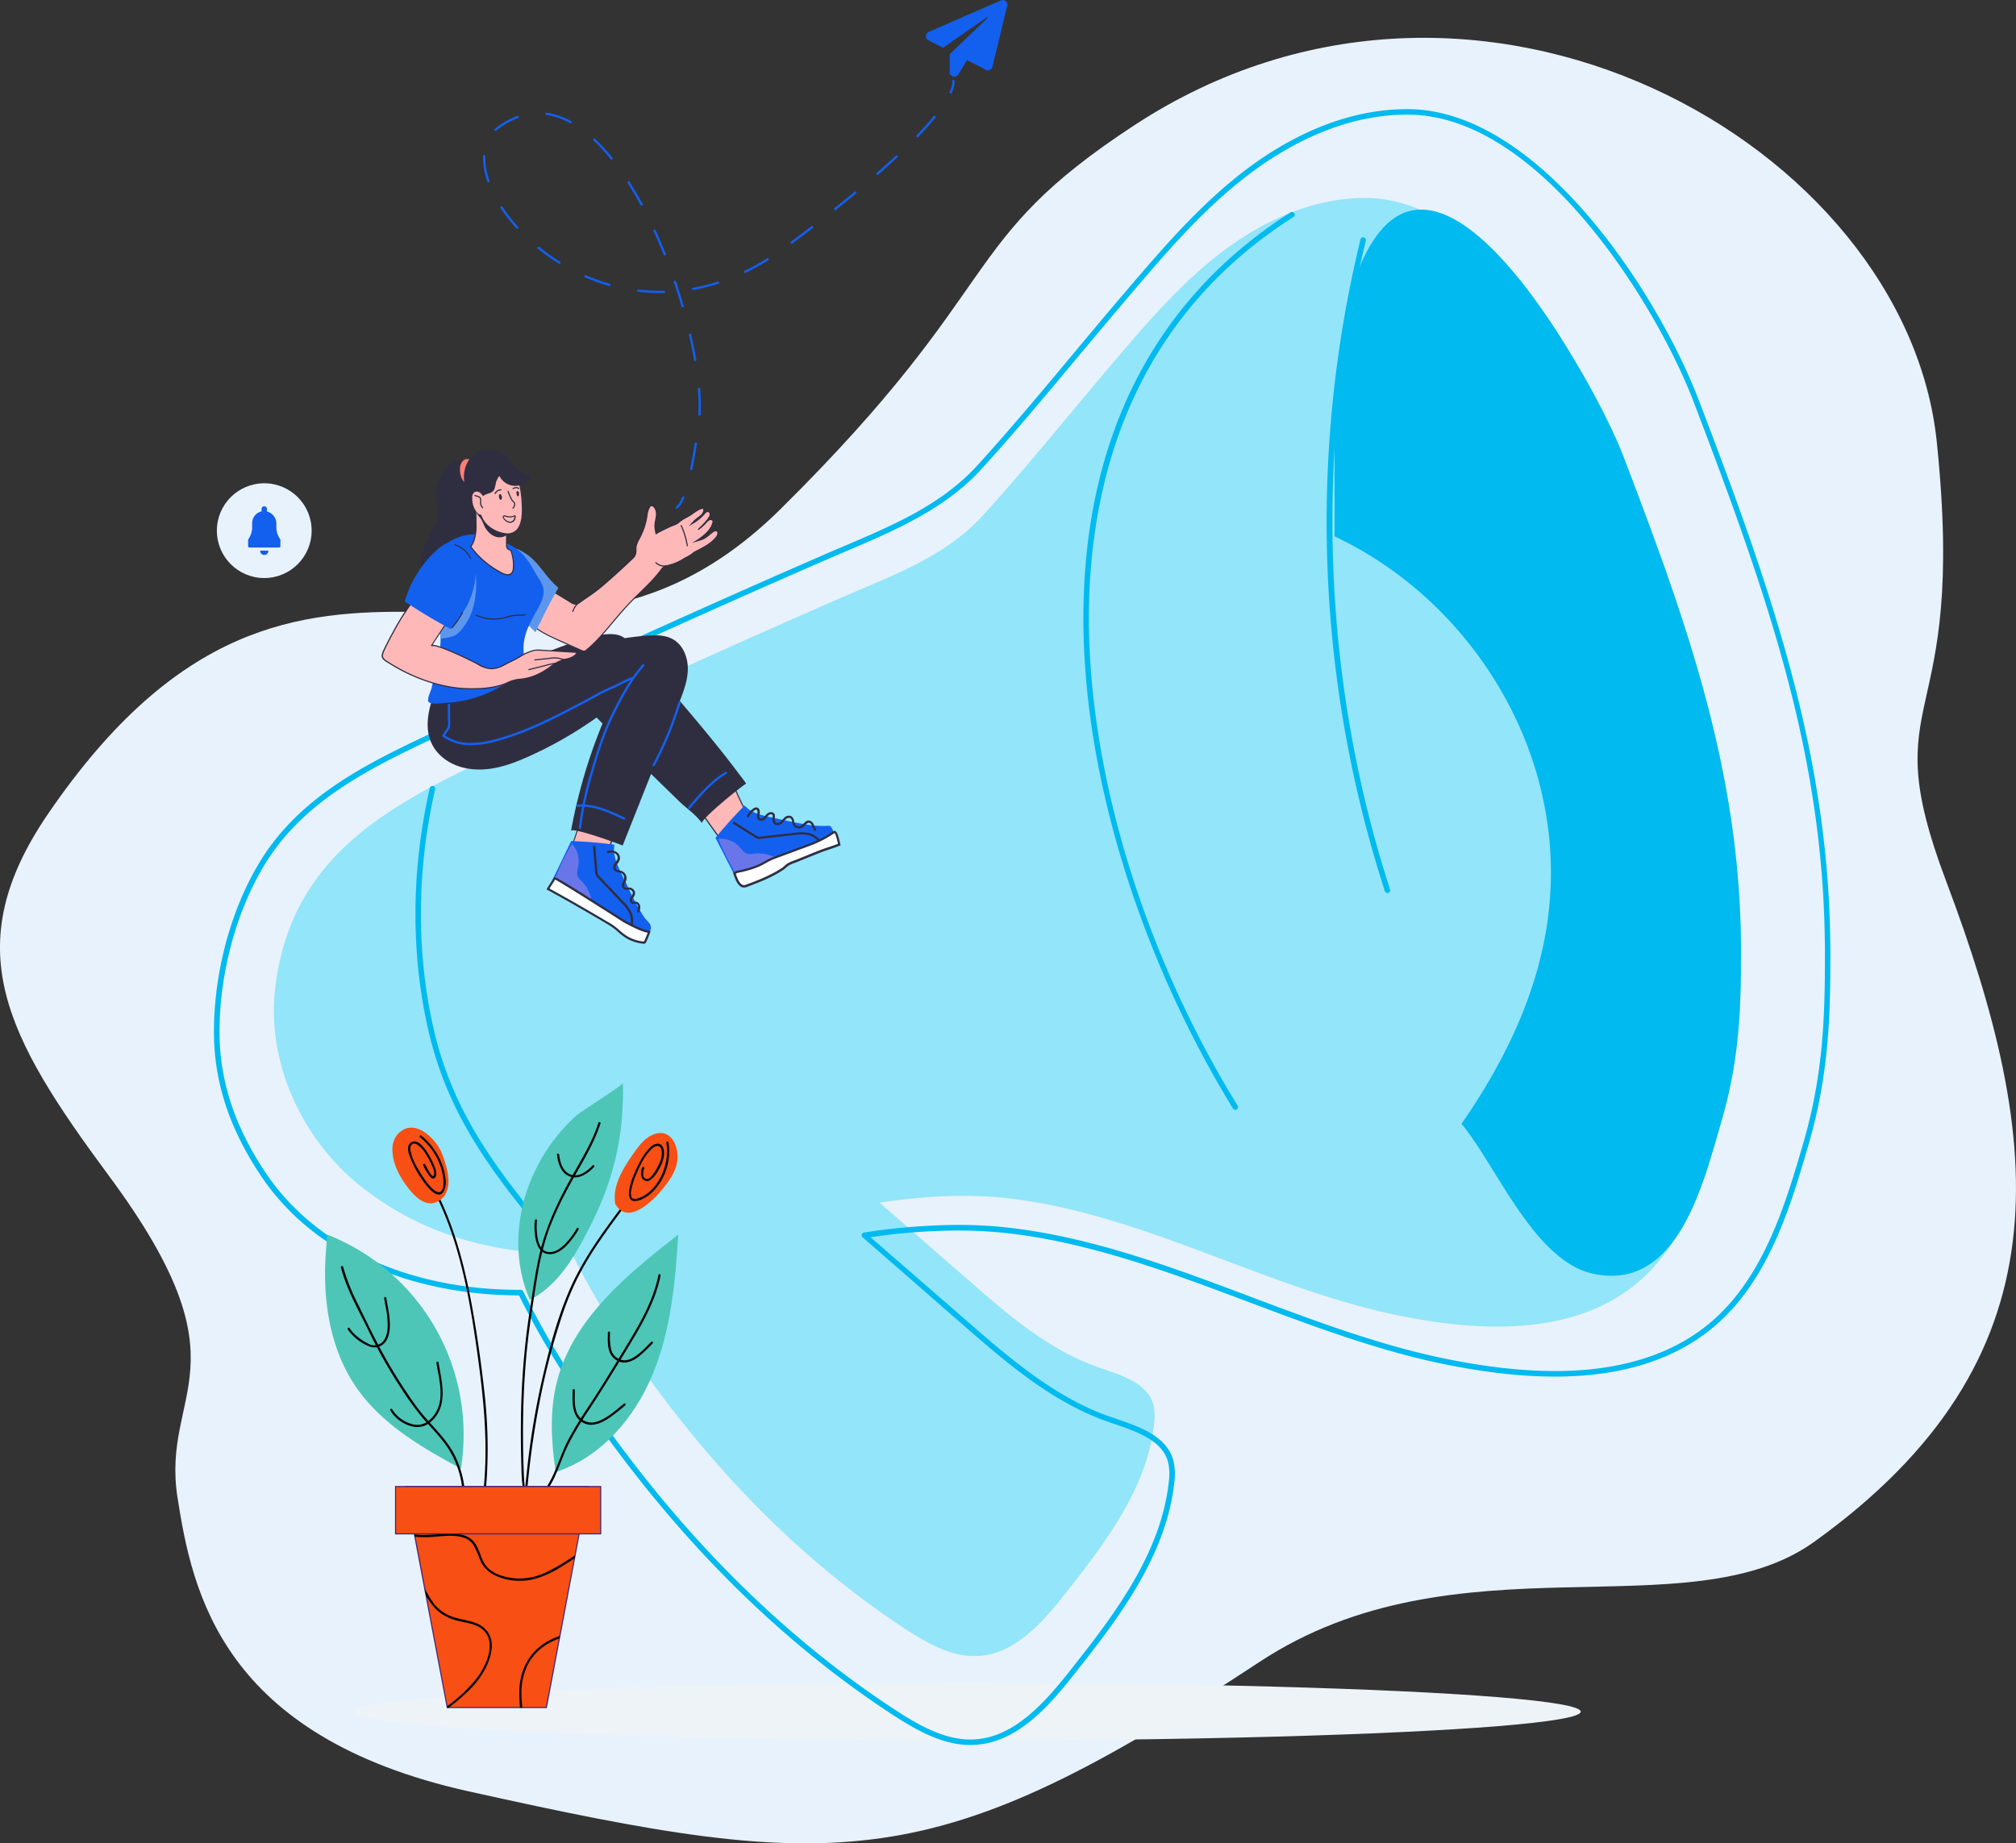 <svg id="Layer_1" data-name="Layer 1" xmlns="http://www.w3.org/2000/svg" viewBox="0 0 872.09 797.58"><rect x="0" y="0" width="872.09" height="797.58" fill="#333333" stroke="none"/><defs><style>.cls-1{fill:#e8f2fc;}.cls-2{fill:#edf3f7;}.cls-3{fill:#93e5f9;}.cls-4{fill:#01baef;}.cls-5{fill:#ffb8b8;}.cls-6{fill:#2f2e41;}.cls-7{fill:#5d97ed;}.cls-8{fill:#1360ef;}.cls-9{fill:#fd7e75;}.cls-10{fill:#6976e9;}.cls-11{fill:#fff;}.cls-12{fill:#4dc6b8;}.cls-13{fill:#000103;}.cls-14{fill:#f84f14;}.cls-15{fill:#39257a;}.cls-16{fill:#135fee;}.cls-17,.cls-18{fill:none;stroke:#135fee;stroke-miterlimit:10;}.cls-18{stroke-dasharray:11.9 11.9;}</style></defs><path class="cls-1" d="M184.73,814.94c-7.35-46.84,32-56-29.62-139.25-45.07-60.88-65.68-99.2-26.38-156.75,112-164,208.79-24.88,317-132,99-98,75-115,153-166,148.14-96.86,333.67,8.6,347,137s-27.66,106.05,4,190c43,114,53,207-57,286-54.76,39.33-155-4-240,52-140.76,92.74-181,91.77-342,56C203.8,918.19,191.12,855.66,184.73,814.94Z" transform="translate(-107.92 -166.83)"/><ellipse class="cls-2" cx="418.31" cy="740.61" rx="265.5" ry="12.5"/><path class="cls-3" d="M810.08,364.09C795,324.56,749.41,252.92,699,252.49c-22.48-.19-44.14,9.52-62.08,23.06s-32.68,30.81-47.26,47.92c-18.84,22.11-37.09,45-56.63,66.45-16,17.62-38.59,25.69-60.55,35.25q-71.12,31-141.27,64.11C281.51,512.74,234.26,533.51,227,594.15c-3.92,32.67,11.81,66.32,37.75,86.57,27.38,21.38,58.53,28.75,90.7,28.68a313.07,313.07,0,0,0,21.55,37c32.69,49.15,73.64,93.37,123.09,125.6,9.42,6.15,19.92,12,31.15,11.35,15.92-1,27.74-14.59,37.62-27.12,17.31-22,35.31-45.52,38.31-73.33a22.53,22.53,0,0,0-.27-8.15c-2.58-9.77-14.38-13-23.92-16.35C561.69,751,544.15,735.85,527.17,721L488.39,687.2c18.68-2.79,37.42-4,56.2-1.81,58.49,6.84,111.73,39.35,169.56,50.88,35,7,75.2,8.51,102.4-14.64,20.22-17.21,28.61-44.2,36.05-69.68,6.94-23.8,8.43-44.7,8.43-69.53C861.76,502.92,837.88,436.85,810.08,364.09Z" transform="translate(-107.92 -166.83)"/><path class="cls-4" d="M527.72,921.86c-11.94,0-23.12-6.22-33.44-12.94-51.94-33.85-98.36-81.22-138-140.78a351.19,351.19,0,0,1-23.86-40.83c-22.41,0-44-4.23-62.43-12.08-21.09-9-37.7-22.42-49.37-39.91-13.42-20.11-20-40.13-20.15-61.2-.18-26.4,7.47-54.58,20.47-75.38,17.88-28.62,48.16-42.78,77.44-56.48l7.14-3.35c52.05-24.59,105.2-48.71,158-71.7,3.06-1.34,6.18-2.66,9.2-3.95,21.91-9.32,42.6-18.13,58.1-35.17,14.54-16,28.66-32.94,42.33-49.33,6.84-8.21,13.92-16.7,21-24.95,16.11-18.91,32.77-38.46,53-53.76,15.73-11.87,40.54-26,69.4-26h.75c31.76.28,59.85,25.39,77.83,46.42,23,26.92,39.64,58.53,47.51,79.14,15.37,40.21,30,79.61,40.49,119.36,11.68,44.37,16.94,84.15,16.56,125.2,0,27.37-1.61,51.13-9.47,78.07-7.59,26-17,58.38-40.67,78.49-17,14.42-40.15,21.73-69,21.73h0c-14.1,0-29.33-1.67-46.55-5.1-29.25-5.83-57.86-16.6-85.53-27-33.53-12.62-68.21-25.68-104-29.86a194.22,194.22,0,0,0-22.3-1.25,266.24,266.24,0,0,0-37.68,2.9L526,738.23c17.86,15.58,38.1,33.24,62,41.55l2.54.87c10.38,3.54,22.14,7.55,25,18.23a26.09,26.09,0,0,1,.34,9.54c-3.5,32.39-25.45,60.23-43.09,82.6-11.27,14.3-24.82,29.64-42.93,30.77C529.13,921.84,528.42,921.86,527.72,921.86ZM333.2,724.93a1.2,1.2,0,0,1,1.07.67,344.55,344.55,0,0,0,24,41.22c39.43,59.29,85.62,106.43,137.29,140.11,10,6.52,20.82,12.56,32.14,12.56.65,0,1.32,0,2-.07,17.13-1.06,30.25-16,41.21-29.87,17.45-22.13,39.17-49.67,42.58-81.38a24,24,0,0,0-.26-8.69c-2.5-9.45-13.62-13.24-23.44-16.58l-2.55-.88c-24.36-8.46-44.78-26.28-62.8-42l-43.36-37.83a1.17,1.17,0,0,1-.36-1.22,1.2,1.2,0,0,1,1-.85,273.13,273.13,0,0,1,40.58-3.3,194.24,194.24,0,0,1,22.57,1.28c36.06,4.21,70.87,17.31,104.54,30C677,738.47,705.47,749.2,734.53,755c17.06,3.4,32.13,5.06,46.08,5.06,28.23,0,50.91-7.12,67.42-21.17,23.09-19.65,32.42-51.64,39.93-77.34,7.78-26.68,9.38-50.24,9.38-77.42.79-86-23.08-155.24-56.89-243.7-15.39-40.26-65.73-123.54-123.15-124h-.73c-28.2,0-52.53,13.9-68,25.56C628.55,257.08,612,276.54,596,295.35c-7,8.25-14.11,16.73-21,24.93-13.68,16.41-27.82,33.37-42.4,49.4-15.84,17.44-37.74,26.76-58.92,35.77-3,1.28-6.13,2.61-9.18,3.94-52.78,23-105.91,47.09-157.94,71.67l-7.15,3.35C270.45,498,240.49,512,223,540c-12.77,20.44-20.28,48.14-20.11,74.11.14,20.59,6.61,40.18,19.76,59.89,21.59,32.37,61.76,50.93,110.2,50.93Z" transform="translate(-107.92 -166.83)"/><path class="cls-4" d="M791.19,716a29.43,29.43,0,0,0,5.82,1.93c36.83,8.06,47.84-39.44,55.59-66,6.94-23.8,8.43-44.7,8.43-69.53.73-79.5-23.15-145.57-50.95-218.33-10-26.11-71-141.33-105.93-96.16-22.59,29.19-18.39,95.67-18.93,131,45.37,21.3,79.76,64.62,90.21,113.63,11.09,52-6.07,98.41-35.27,140.54C754.36,670.34,769.1,706.12,791.19,716Z" transform="translate(-107.92 -166.83)"/><path class="cls-4" d="M708.11,553.21a1.19,1.19,0,0,1-1.13-.82,518.52,518.52,0,0,1-10.53-282,1.19,1.19,0,0,1,2.31.57c-22.4,91.47-18.67,191.16,10.48,280.7a1.19,1.19,0,0,1-1.13,1.56Z" transform="translate(-107.92 -166.83)"/><path class="cls-4" d="M642.29,647.05a1.18,1.18,0,0,1-1-.56,465.68,465.68,0,0,1-44.59-96.25c-12.27-37.17-19-73.38-20-107.62-1.08-38.28,5.14-72.83,18.51-102.68,15-33.4,38.8-60.71,70.89-81.18a1.19,1.19,0,1,1,1.28,2c-75.86,48.39-89.9,125.57-88.31,181.79C581,508,604.35,581.87,643.3,645.24a1.19,1.19,0,0,1-.39,1.64A1.16,1.16,0,0,1,642.29,647.05Z" transform="translate(-107.92 -166.83)"/><path class="cls-4" d="M344.91,702.75a1.19,1.19,0,0,1-.92-.44c-21.6-26.46-42-51.46-50.77-89.66-7.64-33.31-7.43-69.53.61-104.76a1.19,1.19,0,1,1,2.31.53c-8,34.88-8.17,70.74-.61,103.7,8.64,37.66,28.88,62.45,50.3,88.69a1.19,1.19,0,0,1-.92,1.94Z" transform="translate(-107.92 -166.83)"/><path class="cls-5" d="M410.32,505.67c-1.64,2-2.66,4.33-2.37,6.47a10.74,10.74,0,0,0,2.14,4.43q6.5,9.36,13.28,18.5a1.82,1.82,0,0,0,3,.61,65.44,65.44,0,0,0,8.3-6,4.18,4.18,0,0,0,1.08-1.47c.4-1.19-.35-2.43-1-3.48a95,95,0,0,1-7.86-14.43c-1.62-3.68-3.59-8-7.53-8.81C416.34,500.86,412.68,502.86,410.32,505.67Z" transform="translate(-107.92 -166.83)"/><path class="cls-6" d="M425,536.49h-.16a2.66,2.66,0,0,1-1.69-1.27c-4.5-6.07-9-12.3-13.28-18.5a11,11,0,0,1-2.18-4.54,8.94,8.94,0,0,1,2.43-6.65c2.23-2.67,5.39-4.39,8.06-4.39a5.88,5.88,0,0,1,1.2.12c4.15.87,6.2,5.54,7.7,9a96.37,96.37,0,0,0,7.84,14.39c.74,1.12,1.5,2.41,1.07,3.68a4.34,4.34,0,0,1-1.13,1.57,55.16,55.16,0,0,1-7.15,5.25l-1.2.78A2.8,2.8,0,0,1,425,536.49Zm-6.82-34.88c-2.53,0-5.54,1.66-7.69,4.22-1.73,2.07-2.58,4.35-2.31,6.27a10.38,10.38,0,0,0,2.09,4.34c4.31,6.19,8.77,12.41,13.27,18.48.38.51.8,1,1.35,1.08a2.18,2.18,0,0,0,1.35-.53l1.2-.78a55.45,55.45,0,0,0,7.08-5.19,3.88,3.88,0,0,0,1-1.37c.36-1.06-.3-2.2-1-3.26a97.47,97.47,0,0,1-7.89-14.47c-1.45-3.32-3.44-7.86-7.35-8.68A5.62,5.62,0,0,0,418.2,501.61Z" transform="translate(-107.92 -166.83)"/><path class="cls-5" d="M382.92,508.21a2.81,2.81,0,0,0-1.73-1.51,15.5,15.5,0,0,0-16.87,3.55c-3.59,3.8-4.95,9.13-6.18,14.21-1.29,5.31-5.81,12.86-.21,16.6a22.67,22.67,0,0,0,6,2.5A6.65,6.65,0,0,0,367,544a4.46,4.46,0,0,0,3-2.71,15.81,15.81,0,0,0,1-4.1A47.08,47.08,0,0,1,376.12,522c2.31-4.23,5.33-7.52,6.68-12.23A2.81,2.81,0,0,0,382.92,508.21Z" transform="translate(-107.92 -166.83)"/><path class="cls-6" d="M366.31,544.28h0a8.74,8.74,0,0,1-2.47-.49,23,23,0,0,1-6-2.53c-4.52-3-2.68-8.4-1.05-13.14.46-1.32.88-2.57,1.16-3.72,1.12-4.62,2.51-10.37,6.24-14.32a15.84,15.84,0,0,1,11.34-4.75,14.82,14.82,0,0,1,5.8,1.15,2.42,2.42,0,0,1,1.76,3.39,29.92,29.92,0,0,1-4.21,8.21c-.85,1.3-1.72,2.64-2.5,4.07a46.75,46.75,0,0,0-5.13,15.06l-.08.52a14.46,14.46,0,0,1-.89,3.64,4.7,4.7,0,0,1-3.2,2.85A4.2,4.2,0,0,1,366.31,544.28Zm9.17-38.46a15.32,15.32,0,0,0-11,4.59c-3.64,3.86-5,9.3-6.12,14.11-.29,1.17-.72,2.43-1.18,3.76-1.57,4.57-3.35,9.76.86,12.57a21.9,21.9,0,0,0,5.93,2.47,8.11,8.11,0,0,0,2.32.47h0a3.22,3.22,0,0,0,.63,0,4.19,4.19,0,0,0,2.84-2.57,13.46,13.46,0,0,0,.86-3.51l.08-.52a47.08,47.08,0,0,1,5.19-15.23c.78-1.44,1.66-2.79,2.51-4.09a29.85,29.85,0,0,0,4.15-8.08,2.72,2.72,0,0,0,.12-1.46,2.61,2.61,0,0,0-1.6-1.35A14.25,14.25,0,0,0,375.48,505.82Z" transform="translate(-107.92 -166.83)"/><path class="cls-6" d="M430.68,505.92c-1.05-1.66-2.34-3.22-3.53-4.8-8-10.69-16.53-20.85-25.15-31,1.73-4.38,3.36-8.88,3.46-13.58.11-5.08-1.95-10.53-6.36-13.06-3.42-2-7.62-1.9-11.56-1.6-3.15.24-6.28.61-9.41,1.07a12.14,12.14,0,0,0-1-.65c-5.63-3.11-17.3,1.17-23,3.11-6.26,2.13-12.33,4.85-18.65,6.82-4.93,1.54-10,4.24-15,5a104,104,0,0,1-18.32.95,3.65,3.65,0,0,0-2.27.41,3.51,3.51,0,0,0-1,1.4c-5.6,11.18-10.7,26.5,1.63,35.43,5.17,3.74,11.9,4.86,18.25,4.19s12.41-3,18.23-5.64a172.25,172.25,0,0,0,29-16.67s1,1,2.56,2.59q-2.22,5.41-4.18,10.92a234,234,0,0,0-9.46,35.57c.33-1.83,20.59,5.48,22.35,6.31l12.3-31c3.94,3.87,7.91,7.72,11.86,11.58,3.5,3.42,7.29,5.76,10.19,9.76C410.57,521.74,428.42,507.11,430.68,505.92Z" transform="translate(-107.92 -166.83)"/><path class="cls-5" d="M418.26,396.73a1.18,1.18,0,0,0-1.57-.1c-1.45.93-2.62,2.28-4.15,3.08a12.91,12.91,0,0,1-2.41.89l-1.15.34c.55-.34,1-.63,1.22-.79,2.16-1.5,4.84-3.73,5.81-6.27.24-.62.73-1.68,0-2.17l-.06,0a1.46,1.46,0,0,0-1.44.07,4.82,4.82,0,0,0-1.15,1.06,19.87,19.87,0,0,1-3.46,3.08,41.42,41.42,0,0,0,3.58-3.68,10.23,10.23,0,0,0,1.14-1.5,2.51,2.51,0,0,0,.45-1.9,1.09,1.09,0,0,0-1.72-.53,3.76,3.76,0,0,0-.84.85,18.94,18.94,0,0,1-5.43,4.28c.46-.5.92-1,1.4-1.48,1.42-1.4,3.56-2.15,3.91-4.3.44-2.74-4.94,1.38-5.2,1.56-1.64,1.16-3.62,1.9-5.18,3.18a6.8,6.8,0,0,1-2.13,1.38,26.76,26.76,0,0,0-3,1.22c-.55.29-5.23,2.39-5.16,2.87a23.61,23.61,0,0,1-.47-3.62c0-1.49.49-2.94.62-4.42a4.44,4.44,0,0,0-1.39-4,1.1,1.1,0,0,0-1-.24,1.16,1.16,0,0,0-.51.47,10.82,10.82,0,0,0-1.26,4.4,29.43,29.43,0,0,1-3,8.88,16.26,16.26,0,0,0-1.55,3.43c-.36,1.43.12,3.05-.57,4.41a4.47,4.47,0,0,1-1,1.16c-4.32,4.14-8.76,8.18-13.31,12.07-2.95,2.54-6.25,4.63-9.44,6.89a3.75,3.75,0,0,1-2,.88,3.82,3.82,0,0,1-1.92-.71l-8.83-5.31a.81.81,0,0,0-.61-.17.86.86,0,0,0-.42.38q-4,6-8.09,12.07a1.56,1.56,0,0,0-.38,1.15,1.52,1.52,0,0,0,.42.62c3.51,3.66,8.26,5.81,12.89,7.88l9.55,4.26a2.08,2.08,0,0,0,1.3.27,2.12,2.12,0,0,0,.75-.44c5.54-4.48,10-10.53,14.66-15.87,1.12-1.28,2.24-2.56,3.41-3.81,3.09-3.3,6.46-6.33,9.59-9.6a57.89,57.89,0,0,0,4.42-5.1c.71-.94,1-1.52,2.16-1.92s2.13-.55,3.17-.91a22.34,22.34,0,0,0,4.45-2.1,42,42,0,0,0,4.18-2.5,2.19,2.19,0,0,0,.44-.42l2.5-1.32c2.65-1.39,5.35-2.87,7.21-5.27a3.12,3.12,0,0,0,.77-1.64A1.28,1.28,0,0,0,418.26,396.73Z" transform="translate(-107.92 -166.83)"/><path class="cls-6" d="M360.54,448.82a2.9,2.9,0,0,1-1.13-.31l-9.55-4.27c-4.39-2-9.37-4.19-13-7.93a1.62,1.62,0,0,1-.47-.73,1.75,1.75,0,0,1,.41-1.35l8.09-12.06a1,1,0,0,1,.56-.48,1.08,1.08,0,0,1,.8.19l8.82,5.31a3.77,3.77,0,0,0,1.78.68,3.57,3.57,0,0,0,1.9-.84c.84-.6,1.7-1.19,2.55-1.78a81.92,81.92,0,0,0,6.88-5.09c4.4-3.78,8.87-7.84,13.29-12.07a4.4,4.4,0,0,0,.92-1.09,5.34,5.34,0,0,0,.39-2.44,7.76,7.76,0,0,1,.17-1.92,12.93,12.93,0,0,1,1.26-2.9l.31-.58a29.51,29.51,0,0,0,2.94-8.81l.09-.57a9.41,9.41,0,0,1,1.21-3.92,1.44,1.44,0,0,1,.62-.57,1,1,0,0,1,.36-.07,1.69,1.69,0,0,1,.91.34c1.58,1.16,1.56,3.36,1.49,4.25-.06.65-.19,1.29-.3,1.92a13.82,13.82,0,0,0-.33,2.48,13.32,13.32,0,0,0,.29,2.51c0,.19.07.38.1.56a32.63,32.63,0,0,1,4.25-2.23c.31-.15.54-.25.64-.31a21.48,21.48,0,0,1,2.34-1l.67-.25a5.74,5.74,0,0,0,1.86-1.18l.2-.16a18.08,18.08,0,0,1,2.92-1.83,21.77,21.77,0,0,0,2.28-1.36l.09-.06c1.53-1.13,3.58-2.48,4.67-2.48a.83.83,0,0,1,.65.26,1.16,1.16,0,0,1,.17,1c-.26,1.6-1.44,2.46-2.58,3.3a14.1,14.1,0,0,0-1.4,1.13l-.17.18a16.39,16.39,0,0,0,3.84-3.31l.07-.08a3.94,3.94,0,0,1,.82-.81,1.5,1.5,0,0,1,.85-.27,1.3,1.3,0,0,1,1.24.92,2.61,2.61,0,0,1-.47,2.1,6.19,6.19,0,0,1-.51.75l.07,0a1.72,1.72,0,0,1,1.68-.07l.08.05c.79.56.36,1.65.11,2.3l-.06.16c-.78,2-2.71,4.15-5.74,6.27a12.19,12.19,0,0,0,1.93-.74,13.91,13.91,0,0,0,2.3-1.67,16.7,16.7,0,0,1,1.83-1.4,1.43,1.43,0,0,1,1.88.14,1.47,1.47,0,0,1,.32,1.09,3.32,3.32,0,0,1-.81,1.78c-1.84,2.36-4.39,3.81-7.29,5.34l-2.46,1.29a3.3,3.3,0,0,1-.45.42,18.39,18.39,0,0,1-2.69,1.66c-.5.28-1,.56-1.51.86a22.82,22.82,0,0,1-4.5,2.12c-.51.18-1,.31-1.55.44s-1.09.28-1.62.47a3.44,3.44,0,0,0-1.8,1.51l-.24.32A55.85,55.85,0,0,1,389.4,419c-1.45,1.52-3,3-4.46,4.45-1.71,1.66-3.48,3.38-5.13,5.15-1.17,1.24-2.31,2.54-3.41,3.8s-2.4,2.81-3.56,4.2c-3.44,4.1-7,8.35-11.13,11.7a2.2,2.2,0,0,1-.85.49A1.66,1.66,0,0,1,360.54,448.82Zm-14.88-26.67h-.05c-.1,0-.2.15-.28.28l-8.1,12.06a1.38,1.38,0,0,0-.34,1,1.27,1.27,0,0,0,.35.51c3.53,3.68,8.47,5.88,12.82,7.82l9.55,4.27a1.93,1.93,0,0,0,1.14.25,1.66,1.66,0,0,0,.65-.39c4.11-3.32,7.65-7.55,11.06-11.64,1.17-1.39,2.37-2.83,3.57-4.2s2.25-2.56,3.42-3.81c1.66-1.78,3.43-3.5,5.15-5.17,1.47-1.44,3-2.92,4.45-4.43a59.31,59.31,0,0,0,4.4-5.09l.24-.32a3.85,3.85,0,0,1,2-1.68c.55-.19,1.11-.34,1.66-.48s1-.26,1.51-.43a21.56,21.56,0,0,0,4.4-2.07c.5-.31,1-.6,1.54-.87a19,19,0,0,0,2.62-1.62,2.77,2.77,0,0,0,.4-.38l.08-.07,2.5-1.31c2.85-1.5,5.36-2.93,7.13-5.21a2.92,2.92,0,0,0,.72-1.51,1,1,0,0,0-.21-.75,1,1,0,0,0-1.25,0,15.41,15.41,0,0,0-1.77,1.36,13.82,13.82,0,0,1-2.4,1.73,13.13,13.13,0,0,1-2.45.9l-.76.23-2.14.62,1.55-.95c.61-.37,1-.67,1.21-.78,3-2.1,5-4.17,5.72-6.15l.07-.17c.28-.73.5-1.41.06-1.72l-.05,0a1.22,1.22,0,0,0-1.19.07,4.26,4.26,0,0,0-1,.91l-.09.11a20.82,20.82,0,0,1-3.5,3.11l-.3-.38a41.67,41.67,0,0,0,3.56-3.66,9.69,9.69,0,0,0,1.11-1.46,2.19,2.19,0,0,0,.43-1.7.8.8,0,0,0-.78-.59,1.07,1.07,0,0,0-.58.18,3.73,3.73,0,0,0-.71.72l-.07.08a19.4,19.4,0,0,1-5.5,4.34l-1.38.79,1.15-1.24c.43-.47.88-1,1.34-1.41a13.36,13.36,0,0,1,1.45-1.18c1.11-.82,2.16-1.59,2.39-3a.77.77,0,0,0-.06-.57.36.36,0,0,0-.28-.09c-.74,0-2.34.87-4.38,2.38l-.09.07a24,24,0,0,1-2.34,1.39,18.53,18.53,0,0,0-2.84,1.78l-.2.16a6.45,6.45,0,0,1-2,1.26l-.67.25a19.11,19.11,0,0,0-2.29,1l-.65.31c-2.76,1.31-4.24,2.11-4.39,2.38a.54.54,0,0,0,0-.08l-.49.07c0-.35-.11-.7-.17-1.06a14.78,14.78,0,0,1-.3-2.6,14.47,14.47,0,0,1,.34-2.56c.11-.62.24-1.25.29-1.87.07-.81.09-2.81-1.29-3.81a.9.9,0,0,0-.8-.22,1.15,1.15,0,0,0-.4.39,9,9,0,0,0-1.13,3.72l-.09.58a29.52,29.52,0,0,1-3,8.95l-.31.59a12.12,12.12,0,0,0-1.22,2.79,7.07,7.07,0,0,0-.15,1.8,5.82,5.82,0,0,1-.45,2.66,4.75,4.75,0,0,1-1,1.23c-4.43,4.23-8.91,8.3-13.32,12.08a80.56,80.56,0,0,1-6.91,5.12c-.85.59-1.71,1.18-2.55,1.78a4,4,0,0,1-2.16.93h0a4.12,4.12,0,0,1-2-.75L346,422.3A.93.93,0,0,0,345.66,422.15Z" transform="translate(-107.92 -166.83)"/><path class="cls-7" d="M333,433.88a10.17,10.17,0,0,1-4-9.89l.69-20c0-.27,2.54.63,2.72.72a25.77,25.77,0,0,1,3.22,1.85,28,28,0,0,1,5.95,5.75c2.37,2.91,4.55,6,7.44,8.4a.75.75,0,0,1,.34.5.66.66,0,0,1-.12.33c-2.52,4.64-5.09,9.21-7.3,14-.22.48-2.49,4.73-2.28,4.94Z" transform="translate(-107.92 -166.83)"/><path class="cls-6" d="M290.4,414.83c-1.53-5.66.86-11.6,3.61-16.77,1.79-3.38,3.82-6.92,3.54-10.73-.16-2.16-1.06-4.22-1.25-6.38a13.6,13.6,0,0,1,1.44-6.84c1.43-3.13,3.69-6,6.83-7.42s7.24-.93,9.46,1.69a7.55,7.55,0,0,1,1.61,6.23c-.93,5.84-.05,11.59,0,17.46a42.41,42.41,0,0,1-1.7,12.1,13.94,13.94,0,0,1-3.14,6.08,16.63,16.63,0,0,1-3.83,2.64c-4.6,2.57-9.88,5.22-14.92,3.68a2.59,2.59,0,0,1-1-.53A2.56,2.56,0,0,1,290.4,414.83Z" transform="translate(-107.92 -166.83)"/><path class="cls-8" d="M336.53,438a23.41,23.41,0,0,0-2.16,8.73c0,3.44.63,7,.93,10.45-3.76,2-7.2,4.61-10.9,6.75a52.93,52.93,0,0,1-15.19,5.88,53.48,53.48,0,0,1-8.45,1.15c-1.43.08-6.55.85-7.47-.48-.78-1.13,1-4.57,1.26-5.76q1.14-4.61,2.18-9.24c1.31-5.8,2.31-10.49,1.49-16.36s-1.68-12-2.51-18a34.49,34.49,0,0,1-.41-10.13c1.39-8.74,12.25-14,20.47-12.81a37.22,37.22,0,0,1,15,5.77c4.84,3.12,7.09,8.15,10.1,13a14.31,14.31,0,0,1,2,4.05c.85,3.49-1,7-2.79,10.14A67.44,67.44,0,0,0,336.53,438Z" transform="translate(-107.92 -166.83)"/><path class="cls-7" d="M313.83,417.05c0-.15,0-.29,0-.44a12.44,12.44,0,0,0-.54-3.39,4.75,4.75,0,0,0-2.09-2.64c-1.39-.76-2.92-.13-4.29.36a14.21,14.21,0,0,0-4.38,2.49,47.56,47.56,0,0,0-6.87,7.31c0,.16.05.31.07.46q1.25,9,2.51,18c.14,1-.07,2.5.28,3.4s.75.46,1.57.34a15.66,15.66,0,0,0,4.57-1.15,10.83,10.83,0,0,0,3.43-3.21,25.28,25.28,0,0,0,4.47-8.78A39.4,39.4,0,0,0,313.83,417.05Z" transform="translate(-107.92 -166.83)"/><path class="cls-9" d="M309.9,376.21c-2.41-1.25-3.12-4.3-3-6.79a4.79,4.79,0,0,1,1-2.86c2.87-3.41,6.86,1.81,7.51,4.67.73,3.17-.89,6.2-4.47,5.37A4.13,4.13,0,0,1,309.9,376.21Z" transform="translate(-107.92 -166.83)"/><path class="cls-8" d="M376.59,544.54c-1.83-3.85-3.72-8-2.86-12.23A187.44,187.44,0,0,0,355,530.74q-4,8.4-8.08,16.8c.09-.19,19.35,11.7,21.06,12.84q5.13,3.45,10.09,7.11c3.08,2.26,5.34,4.57,9.32,5.32a18.45,18.45,0,0,1,1.37-2.35,4.18,4.18,0,0,0,.72-2.58c-.22-1.73-2-2.83-2.9-4.19-1.32-2-2.52-4.14-3.64-6.23s-2.19-4.31-3.23-6.49S377.62,546.68,376.59,544.54Z" transform="translate(-107.92 -166.83)"/><path class="cls-10" d="M363.76,556.38a15.73,15.73,0,0,0-4.25-8.33,7.44,7.44,0,0,1-1.6-1.95c-.69-1.5-.06-3.22.22-4.84a11.06,11.06,0,0,0-2.81-9.29,109.38,109.38,0,0,0-7.91,16.52l15.53,8.4c.23.12.54.24.73.06A.66.66,0,0,0,363.76,556.38Z" transform="translate(-107.92 -166.83)"/><path class="cls-11" d="M388.31,569.88c-2.23,0-9.69-4-10.52-4.51-2.47-1.56-29.61-19-30-18.49l-2.85,4.6c6.09,3.29,12.11,6.72,18.1,10.21q4.49,2.61,8.95,5.27c2.39,1.42,4.19,3.58,6.49,5.06a17.21,17.21,0,0,0,8.1,2.68c.42,0,2-4.55,2.28-5.09C388.82,569.79,388.61,569.87,388.31,569.88Z" transform="translate(-107.92 -166.83)"/><path class="cls-6" d="M386.62,575.19h0a17.73,17.73,0,0,1-8.32-2.76,28.71,28.71,0,0,1-3.1-2.44,23.79,23.79,0,0,0-3.38-2.61c-3.27-2-6.2-3.67-8.95-5.27-6.62-3.86-12.53-7.2-18.09-10.21l-.45-.24,3.27-5.27h.3c.53,0,3.17,1.33,28,17.2l2.15,1.38c1.11.69,8.18,4.43,10.22,4.43a.52.52,0,0,0,.23,0l-.05.06.89.39h0c0,.12-.16.42-.31.81C387.44,574.81,387.12,575.19,386.62,575.19Zm-41-23.9c5.43,3,11.22,6.22,17.66,10,2.75,1.6,5.68,3.32,9,5.28a24.29,24.29,0,0,1,3.52,2.7,27,27,0,0,0,3,2.36,16.7,16.7,0,0,0,7.67,2.59,34.26,34.26,0,0,0,1.64-3.85c-2.76-.22-10.07-4.27-10.56-4.57l-2.16-1.38c-16.33-10.43-25.51-16.12-27.32-17Z" transform="translate(-107.92 -166.83)"/><path class="cls-6" d="M381.54,567.54l-1-.25a8,8,0,0,0-.29-5,16.81,16.81,0,0,0-3.71-5.06l-9.93-10.47a4.5,4.5,0,0,1-1-1.38,4.43,4.43,0,0,1-.24-1.3l-.95-11.18,1-.08.95,11.18a3.56,3.56,0,0,0,.18,1,3.49,3.49,0,0,0,.8,1.07l9.93,10.47a17.58,17.58,0,0,1,3.91,5.37A9.1,9.1,0,0,1,381.54,567.54Z" transform="translate(-107.92 -166.83)"/><path class="cls-8" d="M441.5,520.47c-4.18-.87-8.66-1.9-11.47-5.11a185.91,185.91,0,0,0-12.6,14L425.92,546c8.48-3.77,17.16-7.11,26-10q6.62-2.17,13.33-4c1.42-.39,2.77-.55,3.31-2.08a6.4,6.4,0,0,0-1.19-5.33,1.12,1.12,0,0,0-.41-.37,1.54,1.54,0,0,0-.88-.08,41,41,0,0,1-10.46-.77c-2.38-.37-4.75-.86-7.11-1.35Z" transform="translate(-107.92 -166.83)"/><path class="cls-10" d="M443.17,537.85a15.68,15.68,0,0,0-9.2-1.65,7.43,7.43,0,0,1-2.53.09c-1.6-.35-2.59-1.9-3.72-3.1a11,11,0,0,0-9.1-3.37A109.31,109.31,0,0,0,427,546.1l16.08-7.29c.24-.11.52-.28.49-.54S443.35,537.94,443.17,537.85Z" transform="translate(-107.92 -166.83)"/><path class="cls-11" d="M468.87,526.81a.65.65,0,0,0-.22.11,49.08,49.08,0,0,1-9.83,5.18c-5.42,2-10.85,4-16.26,6-2.47.92-4.58,2.49-7.05,3.49a45.26,45.26,0,0,1-7.56,2.24,4.79,4.79,0,0,0-2.34.87c.83,2.21,2.09,6.53,5,5.46,5.38-2,11.18-4.25,16-7.46.76-.51,1.32-1.22,2.07-1.72a22.26,22.26,0,0,1,4-1.76q4.44-1.82,8.88-3.59c3.08-1.27,6.33-2.15,9.4-3.39-.17-.71-1.12-5.54-2.05-5.47Z" transform="translate(-107.92 -166.83)"/><path class="cls-6" d="M429.74,550.84h0c-2.42,0-3.59-3.2-4.36-5.32l-.23-.62-.11-.3.23-.22a4.35,4.35,0,0,1,2.24-.92l.34-.07a44.79,44.79,0,0,0,7.48-2.22,33.84,33.84,0,0,0,3.3-1.65,27.35,27.35,0,0,1,3.76-1.85l7.73-2.86,8.53-3.16a48,48,0,0,0,9.73-5.14,1.33,1.33,0,0,1,.36-.17l.15,0h.05c.89,0,1.52,1.44,2.42,5.48,0,.16.06.29.08.36l.1.41-.39.16c-1.51.61-3.08,1.14-4.6,1.65s-3.23,1.09-4.79,1.74q-4.45,1.78-8.89,3.59c-.37.16-.76.3-1.16.44a13.32,13.32,0,0,0-2.78,1.27,7.93,7.93,0,0,0-1,.81,9.13,9.13,0,0,1-1.11.91c-4.95,3.32-10.89,5.62-16.07,7.52A3.07,3.07,0,0,1,429.74,550.84Zm-3.55-6,.1.3c.68,1.86,1.71,4.68,3.45,4.68h0a2.13,2.13,0,0,0,.71-.14c5.13-1.87,11-4.14,15.87-7.41a8.27,8.27,0,0,0,1-.82,8.05,8.05,0,0,1,1.08-.9,14.15,14.15,0,0,1,3-1.37c.39-.14.77-.28,1.13-.43q4.44-1.81,8.89-3.6c1.59-.65,3.25-1.21,4.85-1.75,1.38-.46,2.8-.94,4.16-1.48-.78-3.51-1.26-4.42-1.48-4.65h0a48.87,48.87,0,0,1-9.93,5.24l-8.53,3.16c-2.58.95-5.16,1.9-7.73,2.87a26.46,26.46,0,0,0-3.63,1.78,33.68,33.68,0,0,1-3.4,1.7,45.89,45.89,0,0,1-7.65,2.27l-.35.07A4.47,4.47,0,0,0,426.19,544.89Z" transform="translate(-107.92 -166.83)"/><path class="cls-6" d="M462,531a8.07,8.07,0,0,0-4.14-2.77,16.75,16.75,0,0,0-6.27-.1l-14.34,1.58a4.5,4.5,0,0,1-1.71,0,4.21,4.21,0,0,1-1.18-.59l-9.48-6,.52-.82,9.48,6a3.49,3.49,0,0,0,.92.47,3.35,3.35,0,0,0,1.34,0l14.35-1.58a17.87,17.87,0,0,1,6.63.13,9.11,9.11,0,0,1,4.65,3.11Z" transform="translate(-107.92 -166.83)"/><path class="cls-6" d="M460.6,526.37a.49.49,0,0,1-.36-.17,4.86,4.86,0,0,1-.87-1.61c-.07-.17-.14-.35-.22-.52-.18-.42-.58-1.12-1.18-1.22s-1,.33-1.72,1a5.83,5.83,0,0,1-1.38,1.15,2.91,2.91,0,0,1-3.88-1.24,5.88,5.88,0,0,1-.41-1.38,2.33,2.33,0,0,0-.67-1.54,1.68,1.68,0,0,0-1.85.33,7.4,7.4,0,0,0-.91.94,8.93,8.93,0,0,1-.91.94,2.72,2.72,0,0,1-3,.6c-.93-.51-1.34-1.69-1.13-3.25v-.07a1.73,1.73,0,0,0,0-.82.52.52,0,0,0-.38-.3,1.41,1.41,0,0,0-1.12.2,5,5,0,0,0-.94,1,7.88,7.88,0,0,1-.79.86,2.22,2.22,0,0,1-3,.25c-.75-.74-.51-1.88-.34-2.7l0-.1c.12-.56.08-1.41-.38-1.54a1.08,1.08,0,0,0-.7.18,7.91,7.91,0,0,0-2.61,2.95.49.49,0,0,1-.83-.51,8.81,8.81,0,0,1,3-3.3,1.94,1.94,0,0,1,1.41-.26c1.07.29,1.32,1.59,1.09,2.68l0,.1c-.15.67-.31,1.44.07,1.81s1.15.15,1.64-.29a8.4,8.4,0,0,0,.69-.75,5.6,5.6,0,0,1,1.14-1.14,2.38,2.38,0,0,1,1.95-.34,1.53,1.53,0,0,1,1,.86,2.48,2.48,0,0,1,.08,1.34v.07c-.06.42-.19,1.81.63,2.25a1.76,1.76,0,0,0,1.86-.47,8.23,8.23,0,0,0,.81-.85,9.44,9.44,0,0,1,1-1.06,2.56,2.56,0,0,1,3-.36,3.12,3.12,0,0,1,1.07,2.13,4.7,4.7,0,0,0,.32,1.15,2,2,0,0,0,2.55.82,5.36,5.36,0,0,0,1.14-1c.68-.69,1.45-1.49,2.57-1.31a2.71,2.71,0,0,1,1.92,1.78c.09.19.16.38.23.57a4.19,4.19,0,0,0,.7,1.31.5.5,0,0,1,0,.69A.48.48,0,0,1,460.6,526.37Z" transform="translate(-107.92 -166.83)"/><path class="cls-6" d="M384,561.62l-.15,0a.49.49,0,0,1-.31-.62,4.69,4.69,0,0,0,.37-2,1.27,1.27,0,0,0-1-1.17,1.94,1.94,0,0,0-.52,0,2,2,0,0,1-1.19-.08,1.36,1.36,0,0,1-.74-.83,2.4,2.4,0,0,1,.2-1.8,6.4,6.4,0,0,1,.43-.67,2.91,2.91,0,0,0,.56-1.11,1.25,1.25,0,0,0-.32-1,1.75,1.75,0,0,0-1.28-.62h0a4.27,4.27,0,0,0-.59,0,2.49,2.49,0,0,1-1.76-.22,2.1,2.1,0,0,1-.61-2.46,8.34,8.34,0,0,1,.4-.91,4.71,4.71,0,0,0,.4-1,2.3,2.3,0,0,0-1.43-2.63,6.89,6.89,0,0,0-.89-.2,2.89,2.89,0,0,1-2.07-1,2.66,2.66,0,0,1,.31-3c.13-.19.28-.37.42-.55a4,4,0,0,0,.85-1.49,2.2,2.2,0,0,0-1.21-2.24A4,4,0,0,0,371,536a.49.49,0,0,1-.6-.34.49.49,0,0,1,.35-.6,5,5,0,0,1,3.62.25,3.14,3.14,0,0,1,1.71,3.3,4.61,4.61,0,0,1-1,1.88c-.13.17-.27.34-.39.52-.37.54-.69,1.36-.32,1.86a2.14,2.14,0,0,0,1.45.58,6.15,6.15,0,0,1,1,.24,3.29,3.29,0,0,1,2.07,3.79,6.08,6.08,0,0,1-.47,1.17,6,6,0,0,0-.35.79c-.16.48-.14,1.1.22,1.33a1.64,1.64,0,0,0,1.1.07c.23,0,.47,0,.71,0h0a2.67,2.67,0,0,1,2,1,2.18,2.18,0,0,1,.54,1.79,3.59,3.59,0,0,1-.72,1.51,4.77,4.77,0,0,0-.37.59,1.39,1.39,0,0,0-.14,1,.42.42,0,0,0,.21.25,1.33,1.33,0,0,0,.66,0,3.12,3.12,0,0,1,.76,0,2.23,2.23,0,0,1,1.83,2,5.44,5.44,0,0,1-.42,2.44A.49.49,0,0,1,384,561.62Z" transform="translate(-107.92 -166.83)"/><path class="cls-5" d="M291,423.08a4.15,4.15,0,0,1,1.14.68l8.89,6.66c.9.68,1.91,1.56,1.83,2.69a3.44,3.44,0,0,1-.69,1.58l-7.63,11.63c1.07-1.64,17.22,6.29,19,7.22,2.34,1.25,4.17,2.55,6.87,2.6,3.55.06,5.9-1.93,9-3.31s6.42-4,9.69-4.6a12.9,12.9,0,0,1,3-.06c5.2.29,10.4.61,15.6.93-.85,1.8-3,2.55-4.94,2.95-4.48.9-6.54,3.72-10.52,5.78a23.57,23.57,0,0,1-9.49,2.93c-3.05.13-5.31,1.75-8.28,2.62a41.13,41.13,0,0,1-10.17,1.44,61.69,61.69,0,0,1-6.66-.13c-10.77-.84-21.76-5-30.86-10.74-2.83-1.77-4.32-2.25-2.78-5.53,1.26-2.67,2.6-5.29,4-7.87a107.52,107.52,0,0,1,10.6-16.29,2.79,2.79,0,0,1,1.84-1.26A1.63,1.63,0,0,1,291,423.08Z" transform="translate(-107.92 -166.83)"/><path class="cls-6" d="M312,465.1c-1.54,0-3-.06-4.47-.17-10.13-.79-21.13-4.62-31-10.78l-.75-.46c-2.32-1.42-3.61-2.2-2.12-5.38,1.25-2.66,2.61-5.31,4.05-7.88a107.42,107.42,0,0,1,10.62-16.32,3,3,0,0,1,2-1.35h.07a2.09,2.09,0,0,1,.6.1,4.52,4.52,0,0,1,1.21.71l8.89,6.67c1,.75,2,1.68,1.92,2.9a3.65,3.65,0,0,1-.73,1.69l-7.24,11h.08c3.38,0,17,6.74,18.42,7.47l1.1.6c1.85,1,3.45,1.92,5.65,2h.17c2.44,0,4.31-1,6.3-2.06.77-.41,1.57-.84,2.42-1.22a36.43,36.43,0,0,0,3.32-1.77A21,21,0,0,1,339,448a9,9,0,0,1,1.55-.12c.5,0,1,0,1.48.06,5.25.29,10.52.62,15.61.93l.36,0-.16.33c-.72,1.52-2.39,2.53-5.11,3.08a16.13,16.13,0,0,0-6.57,3.27,29.26,29.26,0,0,1-3.89,2.48,23.35,23.35,0,0,1-9.59,3,14.41,14.41,0,0,0-5.14,1.46,27.77,27.77,0,0,1-3.08,1.15,40.66,40.66,0,0,1-10.23,1.45C313.45,465.09,312.7,465.1,312,465.1Zm-21.55-41.86h-.05a2.59,2.59,0,0,0-1.66,1.17,107.66,107.66,0,0,0-10.58,16.26c-1.43,2.56-2.78,5.2-4,7.85s-.43,3.32,1.93,4.76l.75.46c9.77,6.12,20.69,9.92,30.75,10.71a62.41,62.41,0,0,0,6.63.13,40.72,40.72,0,0,0,10.12-1.43,30.56,30.56,0,0,0,3-1.14,14.9,14.9,0,0,1,5.31-1.49,23.27,23.27,0,0,0,9.39-2.91,29.93,29.93,0,0,0,3.82-2.44,16.73,16.73,0,0,1,6.76-3.36c2.35-.48,3.86-1.29,4.6-2.49-5-.3-10.11-.62-15.23-.91-.47,0-1-.05-1.45-.05a8.08,8.08,0,0,0-1.47.11,20.93,20.93,0,0,0-6.27,2.79c-1.17.67-2.28,1.31-3.36,1.79-.84.38-1.63.8-2.39,1.21-2,1.09-4,2.12-6.53,2.12h-.18a12.06,12.06,0,0,1-5.88-2l-1.09-.6c-1.36-.72-14.9-7.42-18.19-7.42-.29,0-.43.06-.47.12l-.41-.27h0l7.63-11.64a3.2,3.2,0,0,0,.64-1.46c.07-1-.83-1.8-1.73-2.47L292,424a4.15,4.15,0,0,0-1.08-.63A1.36,1.36,0,0,0,290.43,423.24Z" transform="translate(-107.92 -166.83)"/><path class="cls-5" d="M318.08,376.74a4.85,4.85,0,0,1,3.26.35c7,3,5.65,13.49,5.76,19.78,0,1.84-.13,3.67,0,5.51a3.06,3.06,0,0,0,.39,1.83c.2.28,1.43.73,1.45.78a18.15,18.15,0,0,1,1.1,7.86c-.12,1.43-.85,2.67-2.45,2.67a5.93,5.93,0,0,1-2.59-.8,38.24,38.24,0,0,1-13.41-11.34c1.73-2.31,2.26-5.76,2.32-8.57.1-4.42-.61-9.58.75-13.78C315.21,379.21,316.24,377.28,318.08,376.74Z" transform="translate(-107.92 -166.83)"/><path class="cls-6" d="M327.55,415.77a6.15,6.15,0,0,1-2.7-.83,38.63,38.63,0,0,1-13.5-11.41l-.1-.15.11-.14c1.77-2.38,2.21-5.9,2.27-8.44,0-1.22,0-2.47-.05-3.8-.09-3.43-.19-7,.81-10,.8-2.48,2-4,3.62-4.45a5,5,0,0,1,3.43.36c6.12,2.66,6,11,5.91,17.1,0,1,0,2,0,2.9s0,1.61,0,2.39c0,1-.06,2.07,0,3.1,0,.11,0,.21,0,.3a2.35,2.35,0,0,0,.33,1.4,4.54,4.54,0,0,0,1,.55c.35.16.41.18.45.3a18.43,18.43,0,0,1,1.11,8c-.15,1.81-1.15,2.89-2.68,2.9Zm-15.7-12.39a38,38,0,0,0,13.22,11.12,5.59,5.59,0,0,0,2.48.78v0c1.81,0,2.14-1.72,2.2-2.45a17.72,17.72,0,0,0-1.05-7.67l-.22-.1a3.55,3.55,0,0,1-1.23-.71,2.7,2.7,0,0,1-.42-1.67c0-.1,0-.19,0-.29-.05-1.05,0-2.11,0-3.14,0-.78.05-1.58,0-2.37s0-1.88,0-2.92c.09-6.29.2-14.11-5.63-16.65a4.58,4.58,0,0,0-3.09-.34c-1.44.43-2.55,1.82-3.3,4.14-1,3-.87,6.49-.78,9.88,0,1.33.07,2.59.05,3.83C314.06,397.37,313.62,400.91,311.85,403.38Z" transform="translate(-107.92 -166.83)"/><path class="cls-6" d="M317.38,385.58a5.71,5.71,0,0,1,1.2.56,7.93,7.93,0,0,0,1.38.33,9.31,9.31,0,0,1,4.86,4A25.88,25.88,0,0,1,327,394c.87,1.87,1.18,4.36-1.3,5.05a5.78,5.78,0,0,1-3.14.09,7.73,7.73,0,0,1-3-1.79,10.94,10.94,0,0,1-2.14-2.94,24.25,24.25,0,0,0-1.49-3.18,19.85,19.85,0,0,1-1.54-1.89,3.94,3.94,0,0,1-.41-2.77,2.38,2.38,0,0,1,.58-1.15C315.39,384.66,316.48,385.34,317.38,385.58Z" transform="translate(-107.92 -166.83)"/><path class="cls-5" d="M314.22,369.11a11.77,11.77,0,0,1,2.4-2.16c2.72-1.81,7-2.38,10-.73,5.84,3.23,6.95,12.91,7.27,18.9.25,4.88.06,13.48-7.3,12.68a14.16,14.16,0,0,1-6.88-2.84,11.17,11.17,0,0,1-2.45-2.5A30.67,30.67,0,0,1,315.5,389c-1.06-2-3.21-3.43-3.72-5.73a20.63,20.63,0,0,1-.37-8A13.07,13.07,0,0,1,314.22,369.11Z" transform="translate(-107.92 -166.83)"/><path class="cls-6" d="M327.5,398.1a8,8,0,0,1-1-.06,14.47,14.47,0,0,1-7-2.89,11,11,0,0,1-2.5-2.55,11.79,11.79,0,0,1-1.13-2.17c-.19-.45-.39-.91-.62-1.34a13.43,13.43,0,0,0-1.57-2.15,8.68,8.68,0,0,1-2.18-3.65,20.85,20.85,0,0,1-.37-8.07A13.3,13.3,0,0,1,314,369a11.65,11.65,0,0,1,2.46-2.21,11.11,11.11,0,0,1,6-1.75,8.65,8.65,0,0,1,4.21,1c4.43,2.46,6.84,8.71,7.39,19.11.29,5.59-.49,9.28-2.39,11.29A5.6,5.6,0,0,1,327.5,398.1Zm-5-32.62a10.61,10.61,0,0,0-5.75,1.67,11.25,11.25,0,0,0-2.36,2.12,12.76,12.76,0,0,0-2.75,6,20.33,20.33,0,0,0,.37,7.89,8.16,8.16,0,0,0,2.07,3.44,13.14,13.14,0,0,1,1.63,2.23c.24.45.44.92.64,1.37a10.35,10.35,0,0,0,1.08,2.09,10.87,10.87,0,0,0,2.39,2.44,14,14,0,0,0,6.76,2.8,5.39,5.39,0,0,0,4.77-1.5c1.81-1.9,2.55-5.48,2.26-10.93-.54-10.22-2.87-16.34-7.14-18.7A8.15,8.15,0,0,0,322.51,365.48Z" transform="translate(-107.92 -166.83)"/><path class="cls-6" d="M311.84,364.37c3.65-3.94,10.16-3.63,14.37-.74,1.77,1.22,2.48,3,3.85,4.54a12.68,12.68,0,0,0,5.14,3.54,3.78,3.78,0,0,1,1.24.61,2.24,2.24,0,0,1-.18,3.12,5.81,5.81,0,0,1-3.17,1.34,12.14,12.14,0,0,1-2.32.27,7.67,7.67,0,0,1-6.69-4.06c-.32-.62-1.56,2.32-1.59,2.45a15.1,15.1,0,0,1-.82,3.29c-1.27,2.22-4.16,1.21-5.41,3.64l-2.73,5.34c-1.55-.39-2.29-2.13-2.79-3.66a35.61,35.61,0,0,1-2.11-10.1A13.68,13.68,0,0,1,311.84,364.37Z" transform="translate(-107.92 -166.83)"/><path class="cls-8" d="M313.73,411.85a20.43,20.43,0,0,0-.61-4.1c-.51-2-1.86-3.43-3.34-4.86-3.68-3.58-8.73-1.63-12.14,1.29A47.64,47.64,0,0,0,283,427.08,231.15,231.15,0,0,0,302.9,439c.43.21,2.91-3.9,3.2-4.27a37.11,37.11,0,0,0,4.22-6.57A33.88,33.88,0,0,0,313.73,411.85Z" transform="translate(-107.92 -166.83)"/><path class="cls-5" d="M317.83,386.53a15.8,15.8,0,0,0-.19-2.57,5.75,5.75,0,0,0-2.09-3.94,2.23,2.23,0,0,0-2.4-.24,2.93,2.93,0,0,0-.93,2.66,9.23,9.23,0,0,0,2.22,6.31,2.26,2.26,0,0,0,1.63.81,1.81,1.81,0,0,0,1.46-1.13A4.52,4.52,0,0,0,317.83,386.53Z" transform="translate(-107.92 -166.83)"/><path class="cls-8" d="M390.68,498.42a.46.46,0,0,1-.23-.05.48.48,0,0,1-.2-.66,150.81,150.81,0,0,0,11.18-27.08.49.49,0,0,1,.93.28,152.5,152.5,0,0,1-11.25,27.26A.5.5,0,0,1,390.68,498.42Z" transform="translate(-107.92 -166.83)"/><path class="cls-8" d="M378,521.51a.54.54,0,0,1-.22,0c-5.72-2.75-12.85-6.17-20-5.6a.5.5,0,0,1-.53-.45.48.48,0,0,1,.45-.52c7.39-.6,14.65,2.89,20.48,5.69a.48.48,0,0,1,.22.65A.47.47,0,0,1,378,521.51Z" transform="translate(-107.92 -166.83)"/><path class="cls-8" d="M406,516.9a.51.51,0,0,1-.31-.11.5.5,0,0,1-.06-.69c4.74-5.61,9.63-11.41,16.09-15.3a.47.47,0,0,1,.66.16.49.49,0,0,1-.16.67c-6.32,3.81-11.16,9.55-15.84,15.1A.52.52,0,0,1,406,516.9Z" transform="translate(-107.92 -166.83)"/><path class="cls-8" d="M311.76,489.29h-.7a20.24,20.24,0,0,1-11.66-3.75.48.48,0,0,1-.1-.66l1.73-2.53a4.1,4.1,0,0,0,.6-1.1,4.26,4.26,0,0,0,.09-1.09l-.07-8.33a.5.5,0,0,1,.48-.49h0a.49.49,0,0,1,.48.49l.07,8.33a4.62,4.62,0,0,1-.12,1.36,4.9,4.9,0,0,1-.73,1.38L300.37,485a19.36,19.36,0,0,0,10.71,3.27,41.78,41.78,0,0,0,11.83-1.77c7.59-2.08,15.41-5.21,25.35-10.13,4-2,8-4.09,11.9-6.13l.34-.18c1.19-.62,2.4-1.29,3.57-1.94a79.75,79.75,0,0,1,8.72-4.37c1.11-.44,2.14-1,3.24-1.54.71-.38,1.45-.76,2.21-1.11l2.5-1.17a.49.49,0,1,1,.41.89l-2.5,1.16c-.74.34-1.47.72-2.18,1.09-1.06.55-2.16,1.12-3.32,1.59a76.94,76.94,0,0,0-8.61,4.32c-1.18.65-2.39,1.32-3.59,1.95l-.34.18c-3.89,2-7.92,4.15-11.92,6.14-10,5-17.87,8.09-25.53,10.19A43.82,43.82,0,0,1,311.76,489.29Z" transform="translate(-107.92 -166.83)"/><path class="cls-8" d="M358.76,525.5h-.06a.49.49,0,0,1-.42-.54,145.67,145.67,0,0,1,5.05-23.64c2.3-8,5.1-17.24,9.35-25.8,3.58-7.21,7.54-14.79,13.09-21.08a.49.49,0,1,1,.73.64c-5.47,6.21-9.4,13.72-12.95,20.88-4.21,8.48-7,17.68-9.28,25.63a145.37,145.37,0,0,0-5,23.48A.47.47,0,0,1,358.76,525.5Z" transform="translate(-107.92 -166.83)"/><path class="cls-6" d="M405.21,403.16A.25.25,0,0,1,405,403a33.77,33.77,0,0,0-2.64-8.68.25.25,0,0,1,.12-.32.25.25,0,0,1,.33.12,34.3,34.3,0,0,1,2.67,8.8.24.24,0,0,1-.2.28Z" transform="translate(-107.92 -166.83)"/><path class="cls-6" d="M395.22,412a6.46,6.46,0,0,1-1.52-.24,4.76,4.76,0,0,1-2.23-1.3.25.25,0,0,1,0-.35.24.24,0,0,1,.34,0,4.35,4.35,0,0,0,2,1.17c1.35.35,1.8.22,1.94.1a.24.24,0,0,1,.34,0,.23.23,0,0,1,0,.34A1.35,1.35,0,0,1,395.22,412Z" transform="translate(-107.92 -166.83)"/><path class="cls-6" d="M355.72,431.63h-.08a.23.23,0,0,1-.15-.3,8.26,8.26,0,0,1,2.92-4.12.25.25,0,0,1,.34,0,.25.25,0,0,1-.05.35,7.9,7.9,0,0,0-2.75,3.87A.23.23,0,0,1,355.72,431.63Z" transform="translate(-107.92 -166.83)"/><path class="cls-6" d="M354.48,452.63a14.68,14.68,0,0,1-3.17-.3c-.3-.06-.59-.14-.89-.22a10.3,10.3,0,0,0-1.44-.32,11.88,11.88,0,0,0-2.73.07l-6.94.75a.24.24,0,0,1-.27-.22.24.24,0,0,1,.22-.26l6.94-.75a11.7,11.7,0,0,1,2.84-.08,12.27,12.27,0,0,1,1.51.34l.86.22a19.48,19.48,0,0,0,4.82.24.25.25,0,0,1,0,.49C355.66,452.61,355.07,452.63,354.48,452.63Z" transform="translate(-107.92 -166.83)"/><path class="cls-6" d="M336.71,456.8a.23.23,0,0,1-.23-.18.24.24,0,0,1,.17-.3l8-2a22.5,22.5,0,0,1,4.58-.79.23.23,0,0,1,.25.23.24.24,0,0,1-.24.25,22.5,22.5,0,0,0-4.47.78l-8,2Z" transform="translate(-107.92 -166.83)"/><path class="cls-6" d="M311.46,408.67a.26.26,0,0,1-.22-.13,10.66,10.66,0,0,0-6.52-5.71.24.24,0,0,1-.16-.3.25.25,0,0,1,.31-.16,11.14,11.14,0,0,1,6.81,6,.24.24,0,0,1-.11.32A.22.22,0,0,1,311.46,408.67Z" transform="translate(-107.92 -166.83)"/><path class="cls-6" d="M303.53,438.57a.23.23,0,0,1-.16-.06.23.23,0,0,1,0-.34,33.68,33.68,0,0,0,4.42-6.43.25.25,0,0,1,.33-.1.24.24,0,0,1,.1.33,33.84,33.84,0,0,1-4.48,6.52A.27.27,0,0,1,303.53,438.57Z" transform="translate(-107.92 -166.83)"/><path class="cls-6" d="M321.64,434.93a18.86,18.86,0,0,1-7.81-1.69.24.24,0,0,1-.12-.32.23.23,0,0,1,.32-.12,18.48,18.48,0,0,0,12.15,1.07c.41-.1.81-.22,1.21-.34a17.7,17.7,0,0,1,2.61-.62,17.21,17.21,0,0,1,2.26-.12,13.94,13.94,0,0,0,2.74-.21.24.24,0,0,1,.29.19.23.23,0,0,1-.19.28,14.31,14.31,0,0,1-2.84.22,17.86,17.86,0,0,0-2.19.12,18.41,18.41,0,0,0-2.54.61c-.41.12-.82.24-1.23.34A18.84,18.84,0,0,1,321.64,434.93Z" transform="translate(-107.92 -166.83)"/><path class="cls-6" d="M316.65,386.77a.26.26,0,0,1-.22-.13c-.07-.14-.15-.27-.22-.4a3.31,3.31,0,0,1-.64-2.33,4,4,0,0,0,0-1,1.41,1.41,0,0,0-.19-.56,1.81,1.81,0,0,0-1.14-.58,3.67,3.67,0,0,1-1-.37.26.26,0,0,1-.09-.34.25.25,0,0,1,.34-.08,2.93,2.93,0,0,0,.89.32,2.2,2.2,0,0,1,1.43.78,1.87,1.87,0,0,1,.26.75,4.17,4.17,0,0,1,0,1.17,2.94,2.94,0,0,0,.58,2l.23.41a.25.25,0,0,1-.1.33A.2.2,0,0,1,316.65,386.77Z" transform="translate(-107.92 -166.83)"/><path class="cls-6" d="M329.8,386.9a.3.3,0,0,1-.15,0,.26.26,0,0,1,0-.35c.43-.54,1-1.61.47-2.19-.09-.1-.19-.18-.28-.27a2.38,2.38,0,0,1-.4-.38,2.85,2.85,0,0,1-.29-.45,18.15,18.15,0,0,1-1.65-3.77.23.23,0,0,1,.17-.29.24.24,0,0,1,.3.16,17.9,17.9,0,0,0,1.61,3.67,3,3,0,0,0,.24.38,2,2,0,0,0,.33.31c.11.1.23.2.33.31.71.77.2,2-.44,2.83A.25.25,0,0,1,329.8,386.9Z" transform="translate(-107.92 -166.83)"/><path class="cls-6" d="M324.68,380.92a.62.62,0,0,0-.28-.23c-.79-.29-.66,1-.6,1.37s.39,1.15.87,1c.23-.06.31-.34.34-.57A2.16,2.16,0,0,0,324.68,380.92Z" transform="translate(-107.92 -166.83)"/><path class="cls-6" d="M332.39,380.62a2.21,2.21,0,0,0,0-.68.76.76,0,0,0-.4-.53.47.47,0,0,0-.6.17.7.7,0,0,0-.06.35,3.72,3.72,0,0,0,.17,1.1,1,1,0,0,0,.24.41.41.41,0,0,0,.45.06c.17-.1.2-.33.22-.54Z" transform="translate(-107.92 -166.83)"/><path class="cls-6" d="M322.09,380.57a.24.24,0,0,1-.14-.05.25.25,0,0,1-.06-.34,4.07,4.07,0,0,1,1.2-1.25,3.9,3.9,0,0,1,1.51-.42.23.23,0,0,1,.27.2.24.24,0,0,1-.2.28,3.5,3.5,0,0,0-1.33.36,3.71,3.71,0,0,0-1,1.11A.24.24,0,0,1,322.09,380.57Z" transform="translate(-107.92 -166.83)"/><path class="cls-6" d="M332.32,378.49a.25.25,0,0,1-.19-.09,1.12,1.12,0,0,0-1-.33,3.44,3.44,0,0,0-1.17.39.25.25,0,0,1-.32-.12.26.26,0,0,1,.12-.33,4.33,4.33,0,0,1,1.33-.43,1.55,1.55,0,0,1,1.4.52.24.24,0,0,1,0,.34A.21.21,0,0,1,332.32,378.49Z" transform="translate(-107.92 -166.83)"/><path class="cls-6" d="M328.53,393.06a2.12,2.12,0,0,1-.5-.05,4.32,4.32,0,0,1-1-.45,4,4,0,0,1-1.54-1.66.83.83,0,0,1-.13-.41.73.73,0,0,1,.64-.67,1.6,1.6,0,0,1,.73.1,6.67,6.67,0,0,0,1.91.32,3.26,3.26,0,0,0,1.55-.36c.32-.17.58-.12.72.09.3.44-.14,1.6-.14,1.61A2.38,2.38,0,0,1,328.53,393.06Zm-2.43-2.77H326c-.12,0-.23.11-.23.19a.51.51,0,0,0,.07.18,3.51,3.51,0,0,0,1.35,1.46,3.79,3.79,0,0,0,.93.4,1.91,1.91,0,0,0,2.13-1.13,2.7,2.7,0,0,0,.2-1.14l-.1.05a3.65,3.65,0,0,1-1.75.41h0a6.93,6.93,0,0,1-2.05-.33A1.89,1.89,0,0,0,326.1,390.29Z" transform="translate(-107.92 -166.83)"/><path class="cls-12" d="M348.94,764.28c-3.34,12.82-2.61,26.36-.63,39.46,19.57-6.25,34.18-23.41,42-42.4s9.78-39.82,11-60.32C379.32,718.16,356,737.27,348.94,764.28Z" transform="translate(-107.92 -166.83)"/><path class="cls-12" d="M262.3,767.49c11,15.69,28.13,25.74,45,34.76a92.88,92.88,0,0,0-57.69-101.17C246.77,724,249.09,748.59,262.3,767.49Z" transform="translate(-107.92 -166.83)"/><path class="cls-12" d="M377.38,635.41c0,1-17.7,12-20.16,14.13a76.69,76.69,0,0,0-17.51,23.24c-8.7,17.41-10.37,38.64-2.6,56.47,12.46-6.25,19.73-19.33,26.05-31.76C373.44,677.27,377.9,658.3,377.38,635.41Z" transform="translate(-107.92 -166.83)"/><path class="cls-13" d="M333.28,780.32a341.77,341.77,0,0,1,2.41-36.46c.73-5.9,1.68-11.76,2.57-17.64s1.87-11.84,3.27-17.66c2.71-11.34,7.74-21.89,13.37-32,4.31-7.76,9.15-15.39,11.88-23.9.18-.57,1.09-.33.9.25-3.43,10.72-10.05,20.08-15.11,30a142.68,142.68,0,0,0-7.3,16.21,112.55,112.55,0,0,0-4.47,17.43c-1.09,5.88-1.9,11.82-2.81,17.73q-1.42,9.11-2.3,18.26c-1.15,12.15-1.57,24.36-1.51,36.56q0,6.93.28,13.87c.08,2.32.18,4.62.43,6.93a53,53,0,0,1,.45,6.9.47.47,0,0,1-.94,0,83.82,83.82,0,0,0-.66-9.09c-.25-3-.27-6.08-.35-9.11Q333.15,789.46,333.28,780.32Z" transform="translate(-107.92 -166.83)"/><path class="cls-13" d="M330.28,831.36c1.78-4.68,4.84-8.7,7.89-12.62,3.25-4.17,6.46-8.28,8.74-13.09,2.38-5,4-10.33,6.52-15.28a153.14,153.14,0,0,1,9-14.83c6-9.13,11.67-18.47,17.33-27.81,5.51-9.1,10.9-18.7,13-29.26.12-.59,1-.34.91.25-2.1,10.63-7.54,20.31-13.09,29.48-5.77,9.55-11.59,19.07-17.71,28.4a149.78,149.78,0,0,0-8.75,14.54c-2.46,4.85-4.08,10.07-6.38,15-2.14,4.59-5.2,8.56-8.31,12.53s-6.39,8.14-8.23,13C331,832.17,330.06,831.93,330.28,831.36Z" transform="translate(-107.92 -166.83)"/><path class="cls-13" d="M256.36,715a88.12,88.12,0,0,0,6.43,16.15c2.52,5.15,5,10.31,7.65,15.42A221.19,221.19,0,0,0,288,775.3c5.34,7.43,12.75,13.25,16.83,21.59a43.38,43.38,0,0,1,3.92,13,103.21,103.21,0,0,1,.68,14,.47.47,0,0,1-.94,0,90.38,90.38,0,0,0-1-15.77,39.93,39.93,0,0,0-5.79-14.72c-2.84-4.34-6.52-8.06-10-11.93a117.46,117.46,0,0,1-9.64-13,219.05,219.05,0,0,1-14.67-25.77c-4.33-9-9.48-17.77-12-27.46A.47.47,0,0,1,256.36,715Z" transform="translate(-107.92 -166.83)"/><path class="cls-13" d="M332.75,832.4c1.5-12.21,2.49-24.48,4-36.69a336.22,336.22,0,0,1,6.56-35.77c2.71-11.49,5.92-23,10.52-33.92,4.21-10,10-19.1,16.31-27.87,4.42-6.18,9.05-12.21,13.47-18.4.35-.48,1.17,0,.82.48-6.29,8.78-13,17.27-18.94,26.3a137.43,137.43,0,0,0-8.09,14,128.78,128.78,0,0,0-6.54,16.18,295.11,295.11,0,0,0-9.13,34.76,367,367,0,0,0-5.44,36.75c-.85,8.08-1.62,16.17-2.6,24.23C333.62,833,332.68,833,332.75,832.4Z" transform="translate(-107.92 -166.83)"/><path class="cls-14" d="M400.36,671.61a22.37,22.37,0,0,1-1.35,3.24c-2.91,5.82-18.31,24.69-24.93,12.91-1.37-7.82,3.32-15.28,7.85-21.79,2.13-3,4.4-6.2,7.73-7.84,8.69-4.32,12.74,5.59,10.92,12.68C400.52,671.08,400.44,671.34,400.36,671.61Z" transform="translate(-107.92 -166.83)"/><path class="cls-13" d="M380.06,682.17a29.79,29.79,0,0,1,2.52-8.12,48.79,48.79,0,0,1,3.25-6.51,25.4,25.4,0,0,1,2.45-3.3c1-1.19,2.44-2.53,4.12-2.55s2.45,1.41,2.69,2.75a10.61,10.61,0,0,1-.53,4.83,19.94,19.94,0,0,1-2,4.17,11.11,11.11,0,0,1-3.42,4,2.41,2.41,0,0,1-3.43-.79,5.48,5.48,0,0,1,0-4.6c.24-.55,1.15-.31.91.25-.51,1.21-1,4,.69,4.57s3.31-2.16,4-3.27c1.69-2.6,3.53-6.24,2.68-9.44a1.91,1.91,0,0,0-1.66-1.5,3.84,3.84,0,0,0-2.47,1.27,19.28,19.28,0,0,0-3.12,3.85,40.91,40.91,0,0,0-3.13,6.11,30.48,30.48,0,0,0-2.68,8.31,4.41,4.41,0,0,0,.28,2.78c.48.81,1.6.64,2.35.45,3.82-1,6.9-4,9-7.25a25.52,25.52,0,0,0,3.84-11.51,20.21,20.21,0,0,0-.24-5.38c-.11-.59.8-.84.91-.25a25,25,0,0,1-6.56,21.23,16.14,16.14,0,0,1-4.58,3.28,7.15,7.15,0,0,1-3.85.94C380,686.18,379.86,683.84,380.06,682.17Z" transform="translate(-107.92 -166.83)"/><polygon class="cls-14" points="193.46 738.83 236.36 738.83 254.42 643.2 175.4 643.2 193.46 738.83"/><path class="cls-15" d="M344.47,905.9H301.18l0-.19L283,809.8h79.6l-.06.28Zm-42.89-.48h42.5l18-95.15H283.6Z" transform="translate(-107.92 -166.83)"/><path class="cls-13" d="M332.63,897.13c.46-7.07,3.48-13.74,9.16-18.11a28.51,28.51,0,0,1,8.34-4.35l-.2,1.09c-6.14,2.15-11.38,6.08-14.28,12.56A27.94,27.94,0,0,0,333.49,900c0,1.91.23,3.81.37,5.71h-1A67.46,67.46,0,0,1,332.63,897.13Z" transform="translate(-107.92 -166.83)"/><path class="cls-13" d="M295.67,860.73a17.19,17.19,0,0,0,7.28,5.4c3.78,1.52,8,1.67,11.67,3.34a9.92,9.92,0,0,1,5.81,7.08c.75,3.75-.48,7.74-2,11.13a37.33,37.33,0,0,1-8.14,11,83.86,83.86,0,0,1-8.21,7h-.68l-.11-.57a64.12,64.12,0,0,0,12.77-12c4.15-5.43,9.1-15.8,2.5-21.33-3.21-2.69-7.74-2.78-11.58-3.93a20,20,0,0,1-8.17-4.45,26.49,26.49,0,0,1-4.56-6.14l-.57-3.06A44.44,44.44,0,0,0,295.67,860.73Z" transform="translate(-107.92 -166.83)"/><path class="cls-13" d="M356.47,841.12c-2.16,1.37-4.29,2.77-6.44,4.06a41,41,0,0,1-11.58,5,25.79,25.79,0,0,1-13.28-.49,18.58,18.58,0,0,1-6-3.06,12.61,12.61,0,0,1-3.71-5.2,42.92,42.92,0,0,0-2.66-6,8.07,8.07,0,0,0-4.58-3.37c-3.9-1.21-8.31-.59-12.3-.32a43.31,43.31,0,0,1-8.52,0l-.19-1,.78.1c4.28.44,8.6-.21,12.88-.38,3.58-.14,7.66-.08,10.65,2.16,3.48,2.58,3.89,7.39,6.06,10.87,2.59,4.12,8.19,5.78,12.75,6.24a26.44,26.44,0,0,0,13.06-2.23c4.68-2,8.93-4.94,13.27-7.66Z" transform="translate(-107.92 -166.83)"/><path class="cls-13" d="M294.07,677.53c10.53,18.33,15.51,39.3,19,60,1.75,10.47,3.23,21,4.38,31.57a213.87,213.87,0,0,1,1.12,35.87q-.33,5.55-1.09,11c-.08.6-1,.35-.91-.25,3.15-23.07.34-46.33-3-69.21-3.09-20.94-7.26-42.2-16.5-61.41-1.16-2.42-2.42-4.79-3.75-7.11A.47.47,0,0,1,294.07,677.53Z" transform="translate(-107.92 -166.83)"/><rect class="cls-14" x="171.07" y="643.2" width="88.72" height="20.46"/><path class="cls-15" d="M368,830.73h-89.2V809.8H368Zm-88.72-.47h88.24v-20H279.23Z" transform="translate(-107.92 -166.83)"/><path class="cls-14" d="M301.44,673.61c.59,2.92.75,5.89-.1,8.25a8.25,8.25,0,0,1-5.88,5.52c-4.09.76-7.76-2.53-10.36-5.79-3.85-4.82-7.13-10.46-7.4-16.63a10.11,10.11,0,0,1,2-7.07c7-8.15,16.72,1.36,19.4,8.05A45.52,45.52,0,0,1,301.44,673.61Z" transform="translate(-107.92 -166.83)"/><path class="cls-13" d="M286,661c2.84-1.51,5.86,3,7.09,5a32.33,32.33,0,0,1,2.46,4.7c.63,1.46,1.32,3.18,1,4.79-.15.63-.5,1.22-1.19,1.28s-1.3-.7-1.68-1.16a24.34,24.34,0,0,1-2.67-4.51c-.27-.54.54-1,.81-.48.52,1,1.05,2,1.64,3,.19.3,1.64,2.66,2,2,.85-1.42-.43-3.89-1-5.17a30.68,30.68,0,0,0-2.41-4.39,12.72,12.72,0,0,0-3.66-4,1.94,1.94,0,0,0-2.28-.06,2.76,2.76,0,0,0-.61,2.67,22.67,22.67,0,0,0,2.91,7.31,48.15,48.15,0,0,0,4.75,7.17,15.56,15.56,0,0,0,2.74,2.76c.65.47,1.6,1,2.41.64,1.41-.7,1.48-3.07,1.46-4.38a22.14,22.14,0,0,0-1.28-6.63,27.68,27.68,0,0,0-8.93-12.66c-.48-.37.2-1,.67-.66a29.16,29.16,0,0,1,8.76,12,25.8,25.8,0,0,1,1.6,6.3,9.16,9.16,0,0,1-.78,5.86c-2.93,4.82-9-4.67-10.29-6.68a36.28,36.28,0,0,1-3.14-5.65C285.43,667.68,282.74,662.73,286,661Z" transform="translate(-107.92 -166.83)"/><path class="cls-13" d="M355.63,768.28a.48.48,0,0,1,.95,0c0,3-.27,6,.56,8.85a6.92,6.92,0,0,0,6.49,5.21c2.84,0,5.56-1.61,7.84-3.15s4.24-3.31,6.31-5c.47-.39,1.14.28.67.66a82.7,82.7,0,0,1-6.93,5.46c-2.44,1.63-5.31,3.1-8.32,3a7.68,7.68,0,0,1-6.62-4.94C355.3,775.15,355.63,771.63,355.63,768.28Z" transform="translate(-107.92 -166.83)"/><path class="cls-13" d="M370.87,743.45a.47.47,0,0,1,.94,0,27.39,27.39,0,0,0,.48,7.29,6.19,6.19,0,0,0,5.47,4.66c2.51.14,4.86-1.52,6.7-3s3.48-3.32,5.18-5a.47.47,0,0,1,.66.66,66.72,66.72,0,0,1-5.77,5.51c-2,1.6-4.52,3-7.21,2.79a7.09,7.09,0,0,1-5.72-4.66C370.6,749.09,370.87,746.14,370.87,743.45Z" transform="translate(-107.92 -166.83)"/><path class="cls-13" d="M339.27,694.91c.05-.6,1-.6.94,0a28.58,28.58,0,0,0,.25,7.39c.41,2.35,1.32,5.27,3.85,6.07,3,.93,5.84-1.14,7.84-3.09a33.14,33.14,0,0,0,5.24-6.94.47.47,0,0,1,.81.48,34.72,34.72,0,0,1-5.74,7.47c-2.19,2.07-5.07,3.77-8.18,3-2.73-.63-4-3.45-4.55-5.92A27,27,0,0,1,339.27,694.91Z" transform="translate(-107.92 -166.83)"/><path class="cls-13" d="M349.8,666.41c.35,3.35,1.58,7.48,5.12,8.69s7.07-1.53,9.32-4c.41-.44,1.08.23.66.67-2.57,2.78-6.43,5.49-10.4,4.13s-5.26-5.88-5.64-9.54C348.8,665.8,349.74,665.81,349.8,666.41Z" transform="translate(-107.92 -166.83)"/><path class="cls-13" d="M277.49,776.51a14.56,14.56,0,0,0,9,6.59,7.91,7.91,0,0,0,5.61-.69,12.15,12.15,0,0,0,4.23-4.23c4-6.38,1.47-14.79.37-21.62-.09-.6.81-.85.91-.25,1.2,7.47,3.78,16.4-1,23.17a12.86,12.86,0,0,1-4.47,4,8.89,8.89,0,0,1-5.64.6,15.25,15.25,0,0,1-9.78-7.07A.47.47,0,0,1,277.49,776.51Z" transform="translate(-107.92 -166.83)"/><path class="cls-13" d="M259.15,741.52a14.7,14.7,0,0,0,3,3.32,22.24,22.24,0,0,0,4.8,3.24,5.15,5.15,0,0,0,7.5-2.12c1.46-2.68,1.25-6.15,1-9.08s-.91-5.5-1.35-8.26c-.09-.6.82-.85.91-.25.46,2.91,1.11,5.78,1.4,8.72s.35,6.51-1.11,9.34a6,6,0,0,1-7.11,3.14,20.38,20.38,0,0,1-8.91-6.31,9,9,0,0,1-.93-1.27C258,741.47,258.84,741,259.15,741.52Z" transform="translate(-107.92 -166.83)"/><path class="cls-16" d="M540.92,167l-31.28,13.64a2,2,0,0,0-.12,3.59l6.35,3.27,18.89-13.14a.26.26,0,0,1,.42.21l-15.83,15.11a2,2,0,0,0-.62,1.44v7a2,2,0,0,0,3.69,1l3.84-6.28,8.12,4.19a2,2,0,0,0,2.85-1.3l6.42-26.46A2,2,0,0,0,540.92,167Z" transform="translate(-107.92 -166.83)"/><path class="cls-17" d="M520.23,201.44s.81,1.49-1.2,5.75" transform="translate(-107.92 -166.83)"/><path class="cls-18" d="M512.46,217.09c-8.72,10.81-26.84,28.43-64.23,56.35-79,59-154.3-31.17-124-52,48-33,91,89,86,128-1.64,12.8-3.29,21.18-4.77,26.66" transform="translate(-107.92 -166.83)"/><path class="cls-17" d="M403.63,381.77c-2,5.08-3.4,4.67-3.4,4.67" transform="translate(-107.92 -166.83)"/><circle class="cls-1" cx="114.31" cy="229.61" r="20.5"/><path class="cls-16" d="M220.49,405.06v.25a1.61,1.61,0,0,0,1.61,1.61h.27a1.61,1.61,0,0,0,1.61-1.61v-.25Z" transform="translate(-107.92 -166.83)"/><path class="cls-16" d="M229.11,400.08a8.8,8.8,0,0,1-1.64-5.1v-1.56a5.4,5.4,0,0,0-4.07-5.28V387a1.08,1.08,0,0,0-1.08-1.08h-.18a1.07,1.07,0,0,0-1.07,1.08v1.09a5.25,5.25,0,0,0-4.08,5.11V395a8.79,8.79,0,0,1-1.63,5.1.55.55,0,0,0-.11.33v2.72a.58.58,0,0,0,.58.59h12.81a.58.58,0,0,0,.58-.59v-2.72A.55.55,0,0,0,229.11,400.08Z" transform="translate(-107.92 -166.83)"/></svg>